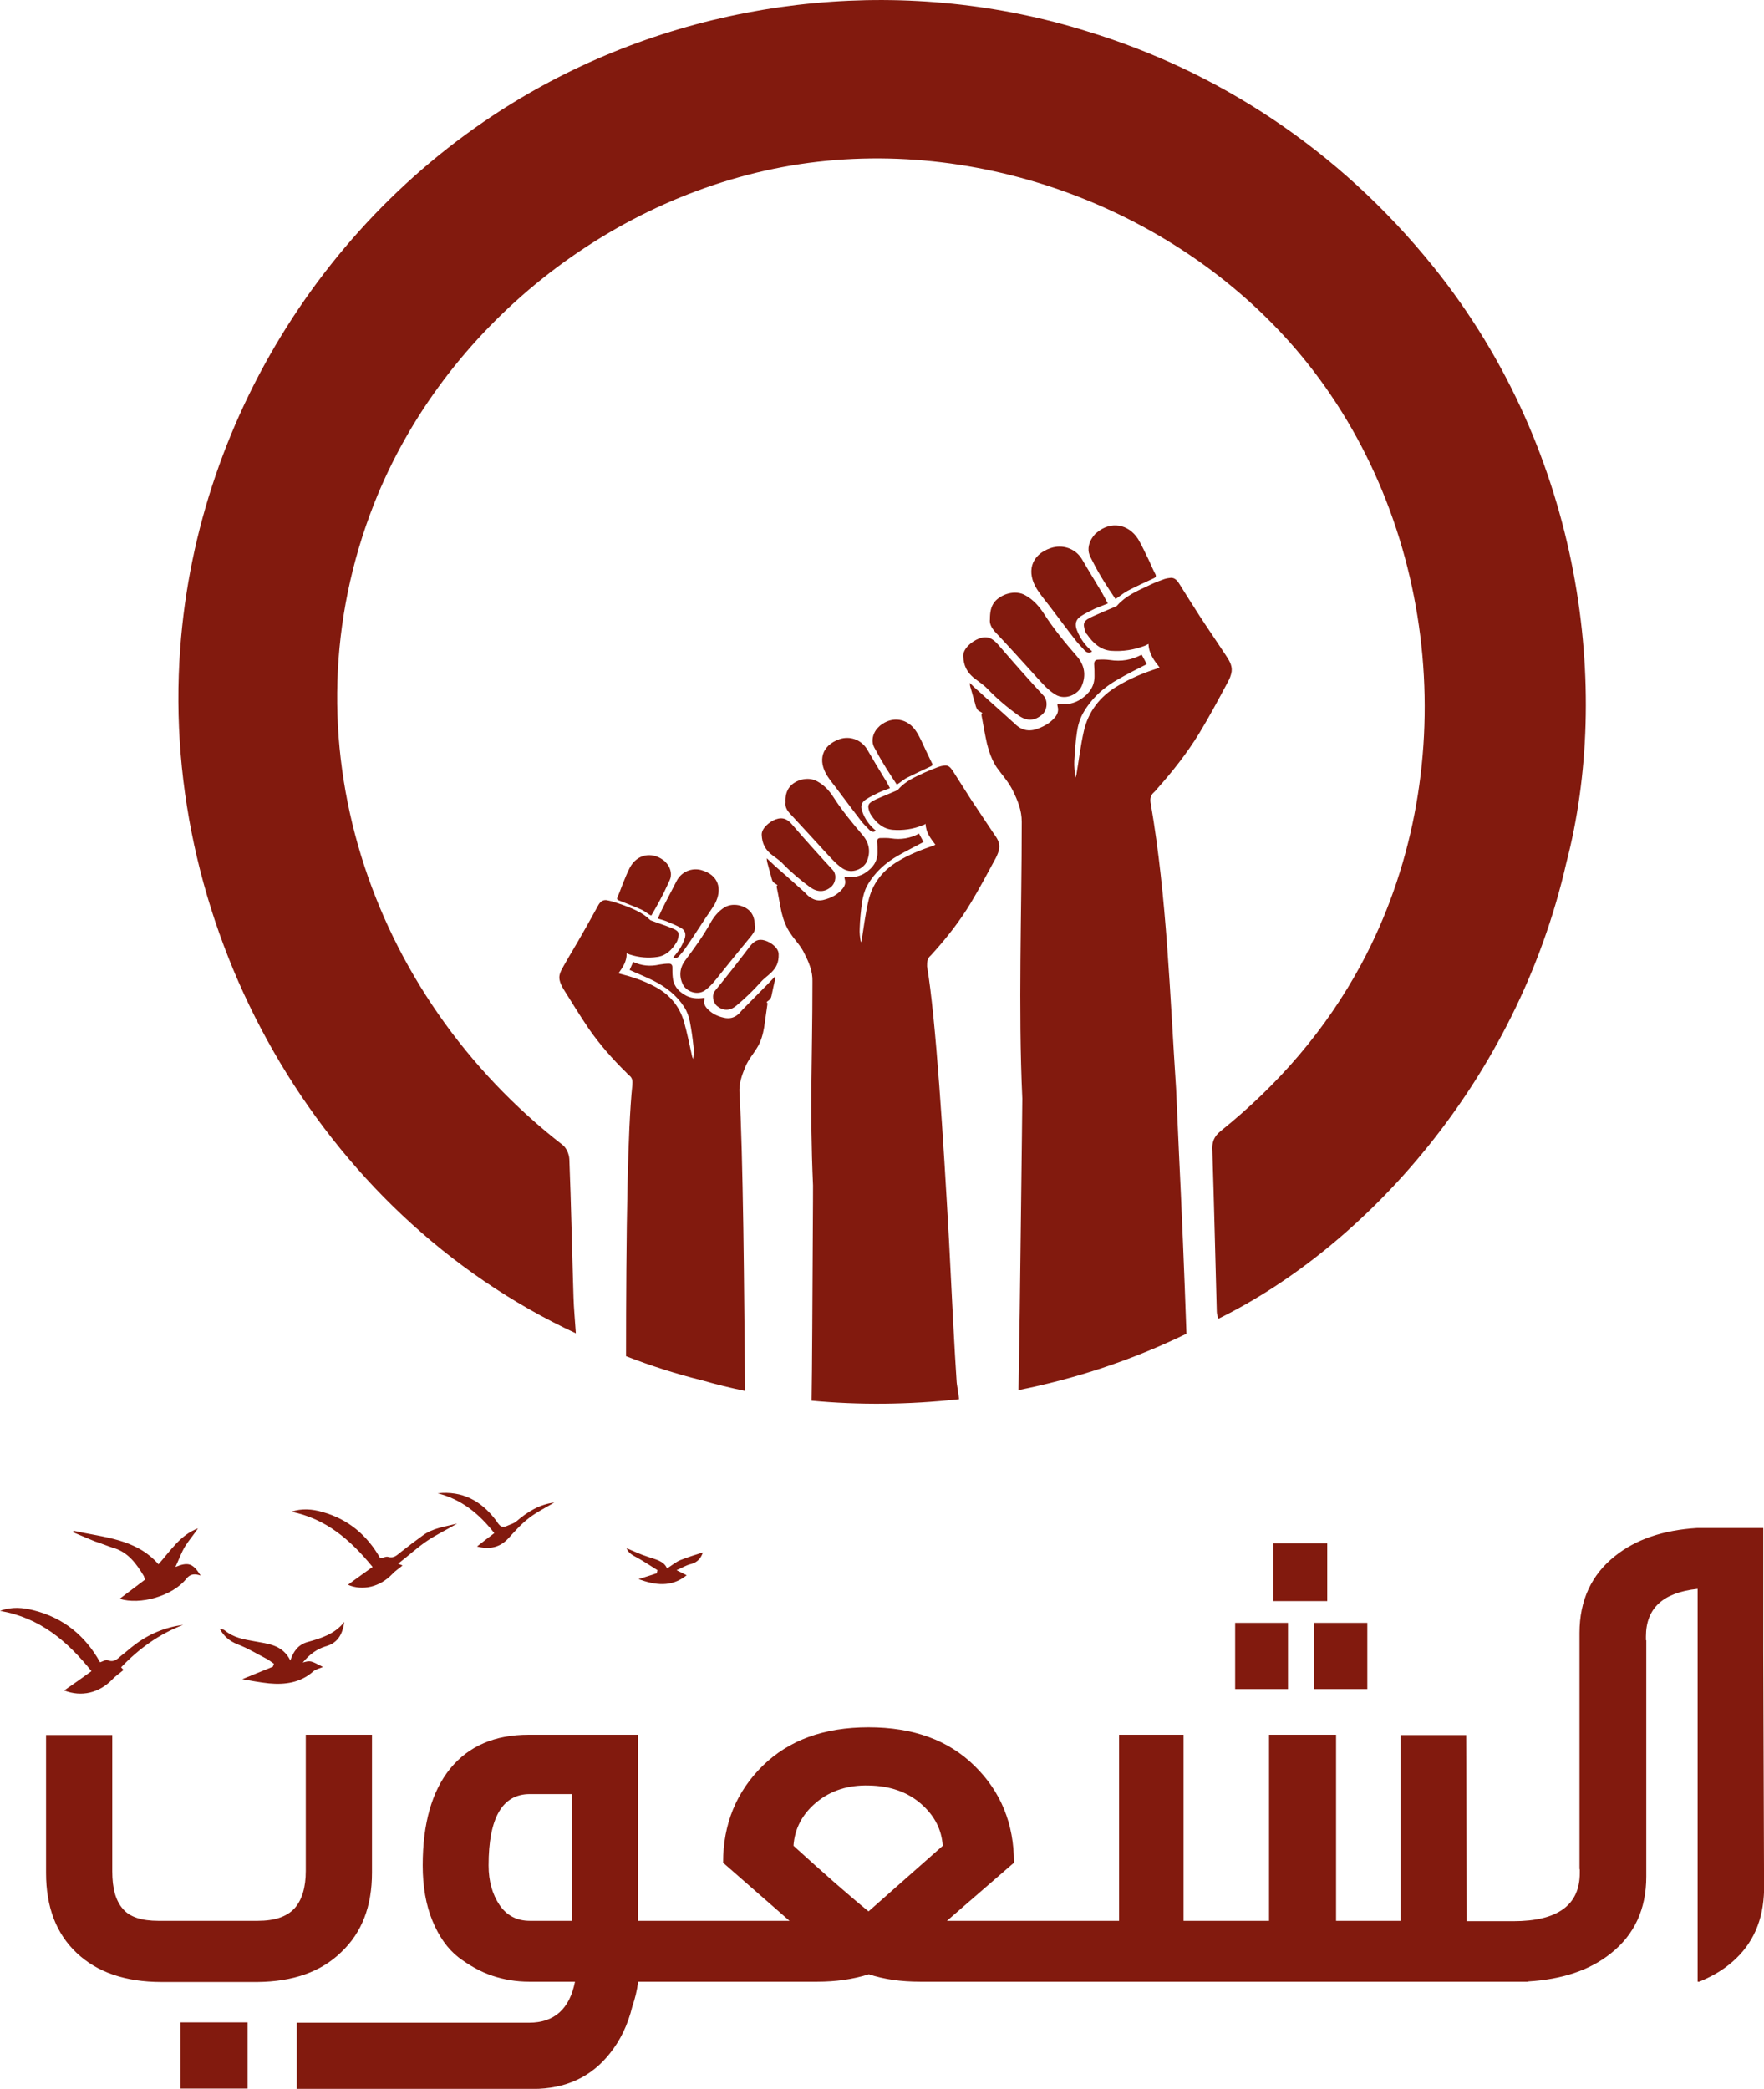 <svg version="1.1" viewBox="0 0 675.72 800" xmlns="http://www.w3.org/2000/svg">
 <g transform="matrix(8.187 0 0 8.187 -276.65 -214.93)" fill="#821a0e">
  <path d="m60.734 88.625c-0.039-0.625-0.094-1.152-0.109-1.68-0.07-2.152-0.109-4.32-0.195-6.473-0.012-0.207-0.109-0.457-0.262-0.613-0.016-0.012-0.027-0.027-0.043-0.039-9.082-7.043-13.141-19.055-8.832-30 3.262-8.277 11.137-14.555 19.93-15.891 8.793-1.32 18.18 2.348 23.734 9.305 6.25 7.836 7.277 19.32 2.516 28.141-1.641 3.043-3.863 5.609-6.555 7.777-0.336 0.266-0.434 0.543-0.402 0.957 0.082 2.5 0.137 5 0.207 7.5 0 0.113 0.043 0.211 0.07 0.336 6.805-3.336 13.957-11.086 16.289-21.348 2.07-7.945 0.848-19.082-6.223-27.863-4.484-5.566-10.152-9.164-16.152-11-8.305-2.609-17.484-1.734-25.18 2.336-9.859 5.223-16.5 15.402-17.305 26.527-0.973 13.18 6.473 26.43 18.512 32.027zm27.043-25.305c0.055-0.043 0.098-0.098 0.141-0.152 0.734-0.82 1.414-1.684 1.984-2.613 0.473-0.777 0.902-1.582 1.332-2.387 0.086-0.152 0.156-0.32 0.184-0.5 0.039-0.309-0.141-0.559-0.293-0.793-0.391-0.598-0.805-1.195-1.195-1.793-0.332-0.512-0.652-1.027-0.984-1.555-0.113-0.168-0.238-0.277-0.445-0.234-0.109 0.012-0.223 0.039-0.32 0.082-0.234 0.082-0.473 0.18-0.695 0.293-0.5 0.234-1.012 0.457-1.402 0.887-0.027 0.043-0.082 0.07-0.125 0.086-0.332 0.137-0.664 0.277-1 0.43-0.473 0.207-0.527 0.32-0.387 0.723 0.012 0.055 0.039 0.098 0.082 0.137 0.277 0.402 0.625 0.723 1.125 0.766 0.543 0.039 1.07-0.043 1.582-0.238 0.059-0.027 0.113-0.055 0.168-0.082 0.016 0.457 0.266 0.777 0.516 1.098-0.027 0.012-0.059 0.027-0.086 0.043-0.652 0.207-1.289 0.469-1.887 0.832-0.82 0.484-1.363 1.195-1.57 2.109-0.152 0.668-0.234 1.363-0.348 2.043-0.012 0.043-0.027 0.082-0.043 0.125-0.039-0.266-0.066-0.516-0.055-0.766 0.027-0.457 0.055-0.914 0.125-1.359 0.043-0.305 0.125-0.598 0.277-0.875 0.402-0.707 0.973-1.223 1.668-1.609 0.43-0.25 0.891-0.473 1.32-0.695-0.07-0.141-0.152-0.293-0.238-0.445-0.473 0.25-0.957 0.332-1.484 0.25-0.18-0.027-0.375-0.027-0.555-0.016-0.125 0-0.184 0.07-0.184 0.211 0.016 0.195 0.016 0.375 0.016 0.57 0 0.457-0.234 0.789-0.598 1.039-0.332 0.238-0.723 0.305-1.137 0.25 0 0.055 0 0.086 0.012 0.125 0.055 0.195-0.012 0.375-0.137 0.516-0.238 0.277-0.559 0.445-0.906 0.555-0.289 0.082-0.566 0.043-0.816-0.141-0.098-0.066-0.168-0.164-0.266-0.234-0.512-0.473-1.043-0.93-1.555-1.402-0.152-0.125-0.293-0.266-0.43-0.402 0 0.082 0.012 0.164 0.039 0.234 0.07 0.223 0.125 0.461 0.195 0.68 0.027 0.113 0.055 0.238 0.113 0.32 0.055 0.086 0.18 0.125 0.25 0.18-0.059 0-0.059 0.059-0.043 0.141 0.082 0.43 0.152 0.859 0.25 1.293 0.098 0.387 0.234 0.777 0.457 1.109 0.25 0.348 0.543 0.668 0.738 1.055 0.234 0.473 0.43 0.934 0.43 1.488 0 4.277-0.168 8.68 0.027 12.945 0 0.039-0.027 2.734-0.07 5.969-0.027 2.57-0.07 5.473-0.109 7.668 2.637-0.527 5.289-1.387 7.859-2.637-0.098-2.82-0.234-6.07-0.348-8.391-0.082-1.793-0.137-3.027-0.137-3.07-0.293-4.43-0.43-8.93-1.18-13.305-0.043-0.195-0.043-0.402 0.137-0.555zm-7.445-8.918c-0.18 0.223-0.223 0.5-0.223 0.82-0.027 0.207 0.07 0.387 0.223 0.57 0.668 0.707 1.32 1.43 1.973 2.152 0.266 0.289 0.516 0.582 0.848 0.789 0.5 0.32 1.098-0.027 1.25-0.387 0.223-0.516 0.125-0.988-0.223-1.391-0.555-0.637-1.082-1.277-1.539-1.984-0.223-0.348-0.488-0.652-0.863-0.863-0.484-0.289-1.152-0.055-1.445 0.293zm2.625-2.512c-0.941 0.316-1.152 1.137-0.637 1.941 0.18 0.277 0.387 0.527 0.582 0.777 0.418 0.543 0.82 1.098 1.25 1.641 0.125 0.152 0.266 0.293 0.402 0.445 0.113 0.109 0.238 0.125 0.336 0.027-0.32-0.266-0.559-0.598-0.711-0.988-0.109-0.277-0.055-0.5 0.18-0.652 0.211-0.137 0.445-0.25 0.668-0.359 0.195-0.082 0.391-0.152 0.598-0.238-0.098-0.18-0.18-0.344-0.277-0.512-0.305-0.516-0.625-1.027-0.93-1.555-0.309-0.516-0.918-0.711-1.461-0.527zm-3.359 4.234c-0.363 0.141-0.75 0.484-0.738 0.82 0.016 0.473 0.195 0.762 0.473 1 0.223 0.18 0.473 0.332 0.668 0.539 0.445 0.461 0.918 0.863 1.445 1.238 0.387 0.277 0.762 0.262 1.109-0.043 0.238-0.207 0.277-0.637 0.07-0.875-0.723-0.777-1.43-1.582-2.125-2.387-0.266-0.309-0.516-0.434-0.902-0.293zm6.387-1.848c0.059-0.043 0.098-0.07 0.141-0.098 0.141-0.098 0.277-0.207 0.43-0.289 0.402-0.211 0.805-0.391 1.223-0.586 0.082-0.039 0.125-0.082 0.07-0.195-0.113-0.207-0.207-0.441-0.305-0.652-0.168-0.332-0.309-0.664-0.5-0.984-0.461-0.723-1.293-0.848-1.934-0.305-0.055 0.039-0.094 0.082-0.137 0.137-0.18 0.223-0.293 0.5-0.238 0.793 0.031 0.152 0.125 0.305 0.195 0.445 0.305 0.609 0.68 1.18 1.055 1.734zm-8.652 16.68c0.043-0.039 0.086-0.098 0.125-0.137 0.652-0.723 1.25-1.488 1.75-2.32 0.418-0.695 0.793-1.402 1.184-2.125 0.066-0.141 0.137-0.293 0.152-0.445 0.039-0.262-0.113-0.484-0.266-0.695-0.348-0.527-0.707-1.055-1.055-1.582-0.293-0.457-0.582-0.918-0.875-1.375-0.098-0.137-0.207-0.25-0.402-0.207-0.098 0.012-0.195 0.039-0.277 0.07-0.211 0.082-0.418 0.164-0.613 0.25-0.445 0.207-0.902 0.402-1.234 0.789-0.027 0.027-0.07 0.055-0.113 0.07-0.289 0.125-0.598 0.25-0.887 0.375-0.418 0.195-0.473 0.277-0.336 0.641 0.016 0.039 0.043 0.082 0.07 0.125 0.238 0.359 0.555 0.637 1 0.68 0.473 0.039 0.961-0.027 1.402-0.211 0.059-0.012 0.098-0.039 0.141-0.066 0.012 0.402 0.234 0.68 0.457 0.973-0.027 0.012-0.055 0.027-0.07 0.039-0.582 0.195-1.152 0.418-1.68 0.738-0.723 0.43-1.207 1.055-1.387 1.875-0.141 0.598-0.211 1.207-0.309 1.805 0 0.043-0.027 0.07-0.039 0.109-0.043-0.223-0.07-0.441-0.055-0.664 0.012-0.402 0.055-0.809 0.109-1.211 0.043-0.262 0.109-0.527 0.234-0.762 0.348-0.625 0.863-1.086 1.473-1.43 0.391-0.223 0.793-0.418 1.168-0.625-0.07-0.125-0.141-0.266-0.207-0.391-0.418 0.223-0.848 0.293-1.309 0.223-0.164-0.027-0.332-0.016-0.5-0.016-0.109 0-0.164 0.07-0.152 0.184 0.016 0.164 0.016 0.332 0.016 0.5 0 0.402-0.207 0.691-0.527 0.914-0.293 0.211-0.641 0.266-1.016 0.223 0 0.043 0 0.07 0.016 0.113 0.055 0.18-0.016 0.332-0.125 0.457-0.211 0.25-0.5 0.402-0.805 0.484-0.266 0.086-0.5 0.043-0.723-0.125-0.086-0.055-0.152-0.137-0.223-0.207-0.461-0.418-0.918-0.82-1.391-1.234-0.125-0.113-0.25-0.238-0.387-0.363 0 0.082 0.012 0.141 0.027 0.207 0.055 0.195 0.109 0.406 0.164 0.598 0.031 0.098 0.043 0.211 0.098 0.293 0.059 0.07 0.152 0.109 0.223 0.168-0.055 0-0.055 0.055-0.039 0.125 0.082 0.375 0.137 0.762 0.219 1.137 0.086 0.348 0.211 0.695 0.418 0.988 0.207 0.316 0.488 0.582 0.652 0.941 0.211 0.418 0.391 0.836 0.375 1.309 0 3.789-0.137 5.762 0.027 9.539 0 0 0 1.086-0.012 2.57-0.016 2.457-0.027 6-0.055 7.5 2.191 0.207 4.527 0.195 6.902-0.07-0.043-0.359-0.113-0.723-0.113-0.789-0.098-1.434-0.223-3.891-0.359-6.641-0.266-4.762-0.613-10.359-1.027-12.82 0-0.18 0-0.359 0.164-0.5zm-6.598-7.887c-0.152 0.195-0.207 0.445-0.191 0.723-0.027 0.18 0.055 0.348 0.191 0.5 0.586 0.637 1.168 1.262 1.75 1.902 0.238 0.25 0.461 0.512 0.75 0.695 0.445 0.277 0.973-0.016 1.113-0.336 0.195-0.457 0.109-0.875-0.195-1.234-0.484-0.57-0.957-1.141-1.359-1.766-0.195-0.305-0.434-0.57-0.766-0.75-0.445-0.25-1.043-0.055-1.293 0.266zm2.336-2.238c-0.836 0.293-1.027 1-0.57 1.723 0.152 0.238 0.348 0.461 0.516 0.695 0.359 0.484 0.734 0.973 1.094 1.445 0.113 0.137 0.238 0.262 0.363 0.387 0.098 0.098 0.223 0.113 0.293 0.027-0.281-0.234-0.5-0.527-0.625-0.875-0.098-0.25-0.059-0.441 0.164-0.582 0.195-0.125 0.391-0.223 0.598-0.32 0.168-0.082 0.348-0.137 0.527-0.207-0.082-0.152-0.152-0.305-0.25-0.445-0.277-0.457-0.555-0.914-0.82-1.375-0.277-0.457-0.816-0.637-1.289-0.473zm-2.988 3.75c-0.316 0.125-0.664 0.434-0.652 0.723 0.016 0.43 0.18 0.68 0.418 0.891 0.195 0.164 0.418 0.289 0.582 0.473 0.391 0.402 0.82 0.762 1.277 1.098 0.336 0.234 0.684 0.234 0.988-0.043 0.207-0.195 0.25-0.57 0.055-0.777-0.641-0.695-1.277-1.402-1.891-2.113-0.207-0.25-0.43-0.375-0.777-0.25zm5.668-1.625c0.055-0.027 0.082-0.055 0.125-0.082 0.125-0.082 0.25-0.195 0.375-0.25 0.359-0.18 0.723-0.348 1.082-0.516 0.086-0.039 0.113-0.082 0.059-0.164-0.098-0.195-0.184-0.391-0.281-0.586-0.137-0.289-0.262-0.594-0.441-0.875-0.402-0.637-1.141-0.75-1.711-0.277-0.039 0.043-0.082 0.086-0.125 0.125-0.164 0.195-0.25 0.445-0.207 0.695 0.027 0.141 0.109 0.266 0.18 0.391 0.277 0.527 0.613 1.039 0.945 1.539zm-5.918 10.016c0.059-0.07 0.059-0.18 0.086-0.277 0.039-0.195 0.082-0.375 0.125-0.57 0.012-0.055 0.027-0.125 0.012-0.195-0.109 0.113-0.223 0.238-0.332 0.348-0.402 0.402-0.805 0.82-1.207 1.223-0.07 0.07-0.125 0.152-0.195 0.207-0.195 0.168-0.418 0.211-0.668 0.152-0.293-0.066-0.555-0.191-0.762-0.414-0.113-0.113-0.184-0.25-0.141-0.418v-0.098c-0.348 0.055-0.668 0.027-0.945-0.152-0.305-0.18-0.512-0.445-0.539-0.82-0.016-0.152-0.016-0.305-0.016-0.457 0-0.109-0.055-0.168-0.152-0.168-0.152 0-0.305 0.016-0.457 0.043-0.434 0.098-0.836 0.055-1.223-0.125-0.059 0.125-0.113 0.25-0.168 0.375 0.359 0.168 0.75 0.32 1.109 0.5 0.586 0.293 1.086 0.68 1.445 1.234 0.141 0.223 0.223 0.461 0.266 0.695 0.07 0.363 0.125 0.738 0.164 1.113 0.031 0.207 0.016 0.414-0.012 0.625-0.016-0.027-0.027-0.07-0.043-0.098-0.125-0.555-0.234-1.113-0.387-1.652-0.223-0.75-0.695-1.293-1.391-1.652-0.5-0.266-1.043-0.445-1.598-0.586-0.027 0-0.039-0.012-0.07-0.027 0.195-0.277 0.391-0.555 0.375-0.93 0.043 0.012 0.098 0.043 0.141 0.055 0.43 0.141 0.875 0.18 1.305 0.113 0.402-0.059 0.68-0.336 0.891-0.684 0.027-0.039 0.039-0.082 0.055-0.125 0.098-0.332 0.055-0.414-0.348-0.566-0.277-0.113-0.555-0.195-0.848-0.309-0.039-0.012-0.082-0.027-0.109-0.055-0.336-0.332-0.766-0.5-1.195-0.668-0.195-0.066-0.391-0.137-0.582-0.191-0.086-0.027-0.184-0.043-0.266-0.059-0.168-0.012-0.277 0.086-0.359 0.223-0.25 0.445-0.488 0.891-0.738 1.32-0.289 0.516-0.598 1.016-0.887 1.527-0.113 0.211-0.25 0.418-0.195 0.668 0.027 0.137 0.098 0.277 0.168 0.402 0.402 0.641 0.789 1.277 1.207 1.891 0.512 0.734 1.109 1.414 1.75 2.039 0.043 0.043 0.07 0.086 0.125 0.125 0.168 0.125 0.168 0.277 0.152 0.473-0.109 1.043-0.18 2.707-0.223 4.641-0.055 2.484-0.07 5.414-0.07 8.027 1.152 0.445 2.348 0.832 3.586 1.137 0.637 0.184 1.305 0.348 1.984 0.488-0.027-2.32-0.043-5.086-0.082-7.613-0.043-2.637-0.098-5-0.18-6.316-0.031-0.445 0.109-0.836 0.277-1.238 0.137-0.332 0.375-0.598 0.555-0.902 0.18-0.293 0.262-0.609 0.32-0.93 0.055-0.363 0.098-0.711 0.152-1.07 0.012-0.07 0-0.109-0.043-0.109 0.043-0.059 0.141-0.098 0.18-0.168zm-3.973-1.805c-0.262 0.348-0.316 0.75-0.109 1.152 0.141 0.289 0.652 0.539 1.043 0.25 0.262-0.195 0.457-0.445 0.652-0.695 0.5-0.625 1-1.234 1.512-1.859 0.125-0.156 0.195-0.309 0.152-0.473-0.012-0.266-0.066-0.488-0.219-0.652-0.25-0.281-0.809-0.434-1.211-0.184-0.289 0.184-0.5 0.445-0.664 0.75-0.336 0.598-0.738 1.152-1.156 1.711zm0.75-4.211c-0.441-0.125-0.941 0.07-1.164 0.516-0.223 0.445-0.461 0.875-0.68 1.32-0.07 0.137-0.125 0.277-0.195 0.43 0.18 0.055 0.348 0.098 0.5 0.168 0.195 0.082 0.387 0.164 0.57 0.262 0.207 0.113 0.262 0.293 0.18 0.527-0.113 0.32-0.293 0.598-0.527 0.848 0.066 0.07 0.18 0.055 0.262-0.043 0.113-0.125 0.223-0.25 0.305-0.375 0.32-0.457 0.625-0.93 0.934-1.402 0.152-0.223 0.305-0.441 0.441-0.664 0.375-0.711 0.168-1.363-0.625-1.586zm2.973 3.293c-0.316-0.098-0.512 0.027-0.707 0.277-0.527 0.695-1.07 1.391-1.625 2.07-0.168 0.195-0.109 0.555 0.098 0.723 0.293 0.234 0.609 0.223 0.902-0.027 0.402-0.336 0.777-0.695 1.125-1.086 0.152-0.18 0.348-0.305 0.516-0.473 0.207-0.207 0.344-0.441 0.332-0.844 0-0.281-0.332-0.543-0.641-0.641zm-4.762-3.766c-0.555-0.402-1.223-0.262-1.555 0.348-0.141 0.266-0.25 0.559-0.363 0.836-0.07 0.18-0.137 0.375-0.223 0.555-0.039 0.082-0.012 0.125 0.07 0.152 0.348 0.141 0.68 0.266 1.027 0.418 0.125 0.055 0.238 0.137 0.363 0.223 0.027 0.027 0.066 0.039 0.125 0.066 0.277-0.473 0.555-0.973 0.777-1.473 0.055-0.125 0.125-0.234 0.137-0.375 0.027-0.234-0.07-0.469-0.234-0.637-0.043-0.055-0.086-0.082-0.125-0.113zm-13.625 47.375v-6.457h-3.098v6.375c0 0.777-0.18 1.363-0.527 1.75-0.363 0.391-0.93 0.582-1.723 0.582h-4.652c-0.777 0-1.336-0.18-1.652-0.555-0.336-0.375-0.5-0.957-0.5-1.762v-6.375h-3.098v6.457c0 1.582 0.473 2.832 1.43 3.734 0.957 0.906 2.277 1.363 3.984 1.363h4.473c1.668-0.016 2.973-0.473 3.918-1.391 0.973-0.914 1.445-2.152 1.445-3.723zm-8.961 10.098h3.141v-3.098h-3.141zm53.656-25.5h-2.531v2.695h2.531zm-4.309 6.809h2.473v-3.098h-2.473zm6.184-3.098h-2.5v3.098h2.5zm18.527 1.359v-5.793h-3.098c-1.586 0.098-2.863 0.531-3.836 1.309-1.109 0.875-1.664 2.082-1.664 3.598v11.055h0.012v0.18c0 1.5-1.039 2.25-3.109 2.25h-2.18l-0.027-8.707h-3.07v8.691h-3.016v-8.707h-3.137v8.707h-4v-8.707h-3.016v8.707h-8.055l3.137-2.719c0-1.82-0.609-3.32-1.844-4.531-1.223-1.207-2.875-1.805-4.961-1.805-2.082 0-3.723 0.598-4.957 1.805-1.223 1.211-1.848 2.711-1.848 4.531l3.109 2.719h-7.094v-8.707h-5.113c-1.582 0-2.805 0.527-3.668 1.582-0.859 1.059-1.289 2.57-1.289 4.531 0 0.984 0.152 1.859 0.457 2.594 0.305 0.738 0.707 1.309 1.223 1.711 0.516 0.387 1.043 0.68 1.582 0.859 0.543 0.18 1.113 0.277 1.711 0.277h2.152c-0.25 1.277-0.973 1.918-2.141 1.918h-10.875v3.098h11.055c1.516 0 2.723-0.555 3.598-1.668 0.488-0.609 0.836-1.332 1.043-2.18 0.125-0.359 0.223-0.75 0.277-1.168h8.375c0.863 0 1.668-0.109 2.418-0.348 0.707 0.238 1.512 0.348 2.402 0.348h28.457v-0.012c1.586-0.098 2.875-0.527 3.848-1.305 1.113-0.875 1.668-2.086 1.668-3.598v-11.059h-0.016v-0.18c0-1.32 0.805-2.055 2.418-2.223v18.375h0.082c0.5-0.207 0.961-0.457 1.363-0.777 1.027-0.805 1.566-1.887 1.652-3.234 0.012-0.125 0.012-0.238 0.012-0.363zm-55.738 12.582h-1.973c-0.609 0-1.082-0.25-1.414-0.734-0.336-0.5-0.516-1.109-0.516-1.859 0-2.223 0.641-3.336 1.93-3.336h1.973zm13.875-0.441c-0.973-0.793-2.137-1.82-3.512-3.07 0.055-0.793 0.402-1.473 1.066-2.027 0.668-0.555 1.488-0.82 2.461-0.793 0.984 0.016 1.805 0.305 2.43 0.848 0.641 0.555 0.973 1.207 1.027 1.973zm-36.359-11.238c-0.461 0.336-0.875 0.625-1.277 0.902 0.816 0.32 1.637 0.113 2.25-0.512 0.152-0.168 0.348-0.293 0.527-0.445-0.016-0.016-0.055-0.07-0.113-0.125 0.836-0.875 1.777-1.555 2.902-1.984-0.859 0.109-1.637 0.441-2.316 0.969-0.168 0.125-0.336 0.281-0.5 0.406-0.211 0.152-0.375 0.414-0.711 0.277-0.082-0.043-0.223 0.055-0.359 0.098-0.695-1.25-1.723-2.086-3.113-2.434-0.5-0.125-1-0.18-1.566 0.027 1.859 0.32 3.137 1.406 4.277 2.82zm1.039-5.762c0.684 0.207 1.059 0.734 1.406 1.305 0.027 0.043 0.027 0.098 0.055 0.18-0.402 0.305-0.793 0.598-1.18 0.891 0.941 0.305 2.484-0.125 3.125-0.945 0.191-0.238 0.414-0.223 0.664-0.141-0.359-0.566-0.57-0.652-1.18-0.402 0.168-0.359 0.277-0.68 0.457-0.973 0.184-0.289 0.402-0.539 0.598-0.832-0.82 0.305-1.262 1.016-1.848 1.68-1.055-1.207-2.566-1.25-3.973-1.57-0.012 0.031-0.012 0.043-0.027 0.07 0.348 0.141 0.684 0.293 1.027 0.43 0.281 0.086 0.57 0.211 0.875 0.309zm9.934 4.598c0.582-0.168 0.777-0.598 0.859-1.141-0.445 0.57-1.082 0.766-1.734 0.945-0.418 0.125-0.641 0.414-0.793 0.859-0.375-0.75-1.055-0.777-1.707-0.902-0.473-0.082-0.945-0.168-1.336-0.484-0.066-0.059-0.164-0.086-0.262-0.098 0.195 0.348 0.445 0.57 0.82 0.723 0.484 0.18 0.93 0.457 1.387 0.691 0.113 0.059 0.223 0.156 0.332 0.223-0.012 0.043-0.039 0.098-0.055 0.141-0.473 0.195-0.945 0.387-1.43 0.582 0.402 0.07 0.832 0.152 1.25 0.195 0.75 0.07 1.473-0.027 2.07-0.555 0.125-0.113 0.305-0.141 0.457-0.211-0.582-0.305-0.582-0.305-0.945-0.207 0.32-0.387 0.668-0.637 1.086-0.762zm6.137-5.738c-0.555 0.141-1.137 0.207-1.609 0.555-0.348 0.25-0.695 0.516-1.027 0.777-0.184 0.141-0.32 0.309-0.598 0.223-0.098-0.027-0.211 0.043-0.363 0.07-0.609-1.082-1.5-1.832-2.707-2.168-0.473-0.137-0.957-0.18-1.457-0.012 1.609 0.32 2.762 1.305 3.805 2.582-0.418 0.305-0.805 0.57-1.152 0.836 0.68 0.289 1.484 0.109 2.07-0.5 0.125-0.141 0.289-0.238 0.484-0.406-0.027-0.012-0.098-0.039-0.207-0.082 0.5-0.387 0.902-0.762 1.359-1.07 0.43-0.289 0.93-0.527 1.402-0.805zm2.43 0.652c0.293-0.32 0.586-0.652 0.934-0.914 0.359-0.281 0.789-0.488 1.18-0.723-0.68 0.082-1.25 0.43-1.766 0.875-0.125 0.109-0.305 0.152-0.457 0.223-0.305 0.137-0.391-0.125-0.527-0.293-0.68-0.891-1.555-1.363-2.707-1.238 1.109 0.281 1.93 0.945 2.652 1.863-0.277 0.207-0.527 0.402-0.809 0.625 0.586 0.152 1.086 0.055 1.5-0.418zm9.07 0.695c-0.348 0.109-0.707 0.223-1.055 0.359-0.207 0.086-0.402 0.25-0.625 0.391-0.141-0.348-0.527-0.418-0.891-0.543-0.344-0.109-0.664-0.262-1-0.402 0.07 0.223 0.293 0.336 0.531 0.461 0.316 0.18 0.609 0.375 0.914 0.566-0.012 0.043-0.027 0.086-0.027 0.141-0.277 0.098-0.57 0.18-0.859 0.277 0.762 0.277 1.527 0.402 2.25-0.18-0.125-0.07-0.277-0.141-0.473-0.238 0.234-0.098 0.445-0.234 0.68-0.289 0.332-0.086 0.473-0.309 0.555-0.543z" fill="#821a0e"/>
 </g>
</svg>
